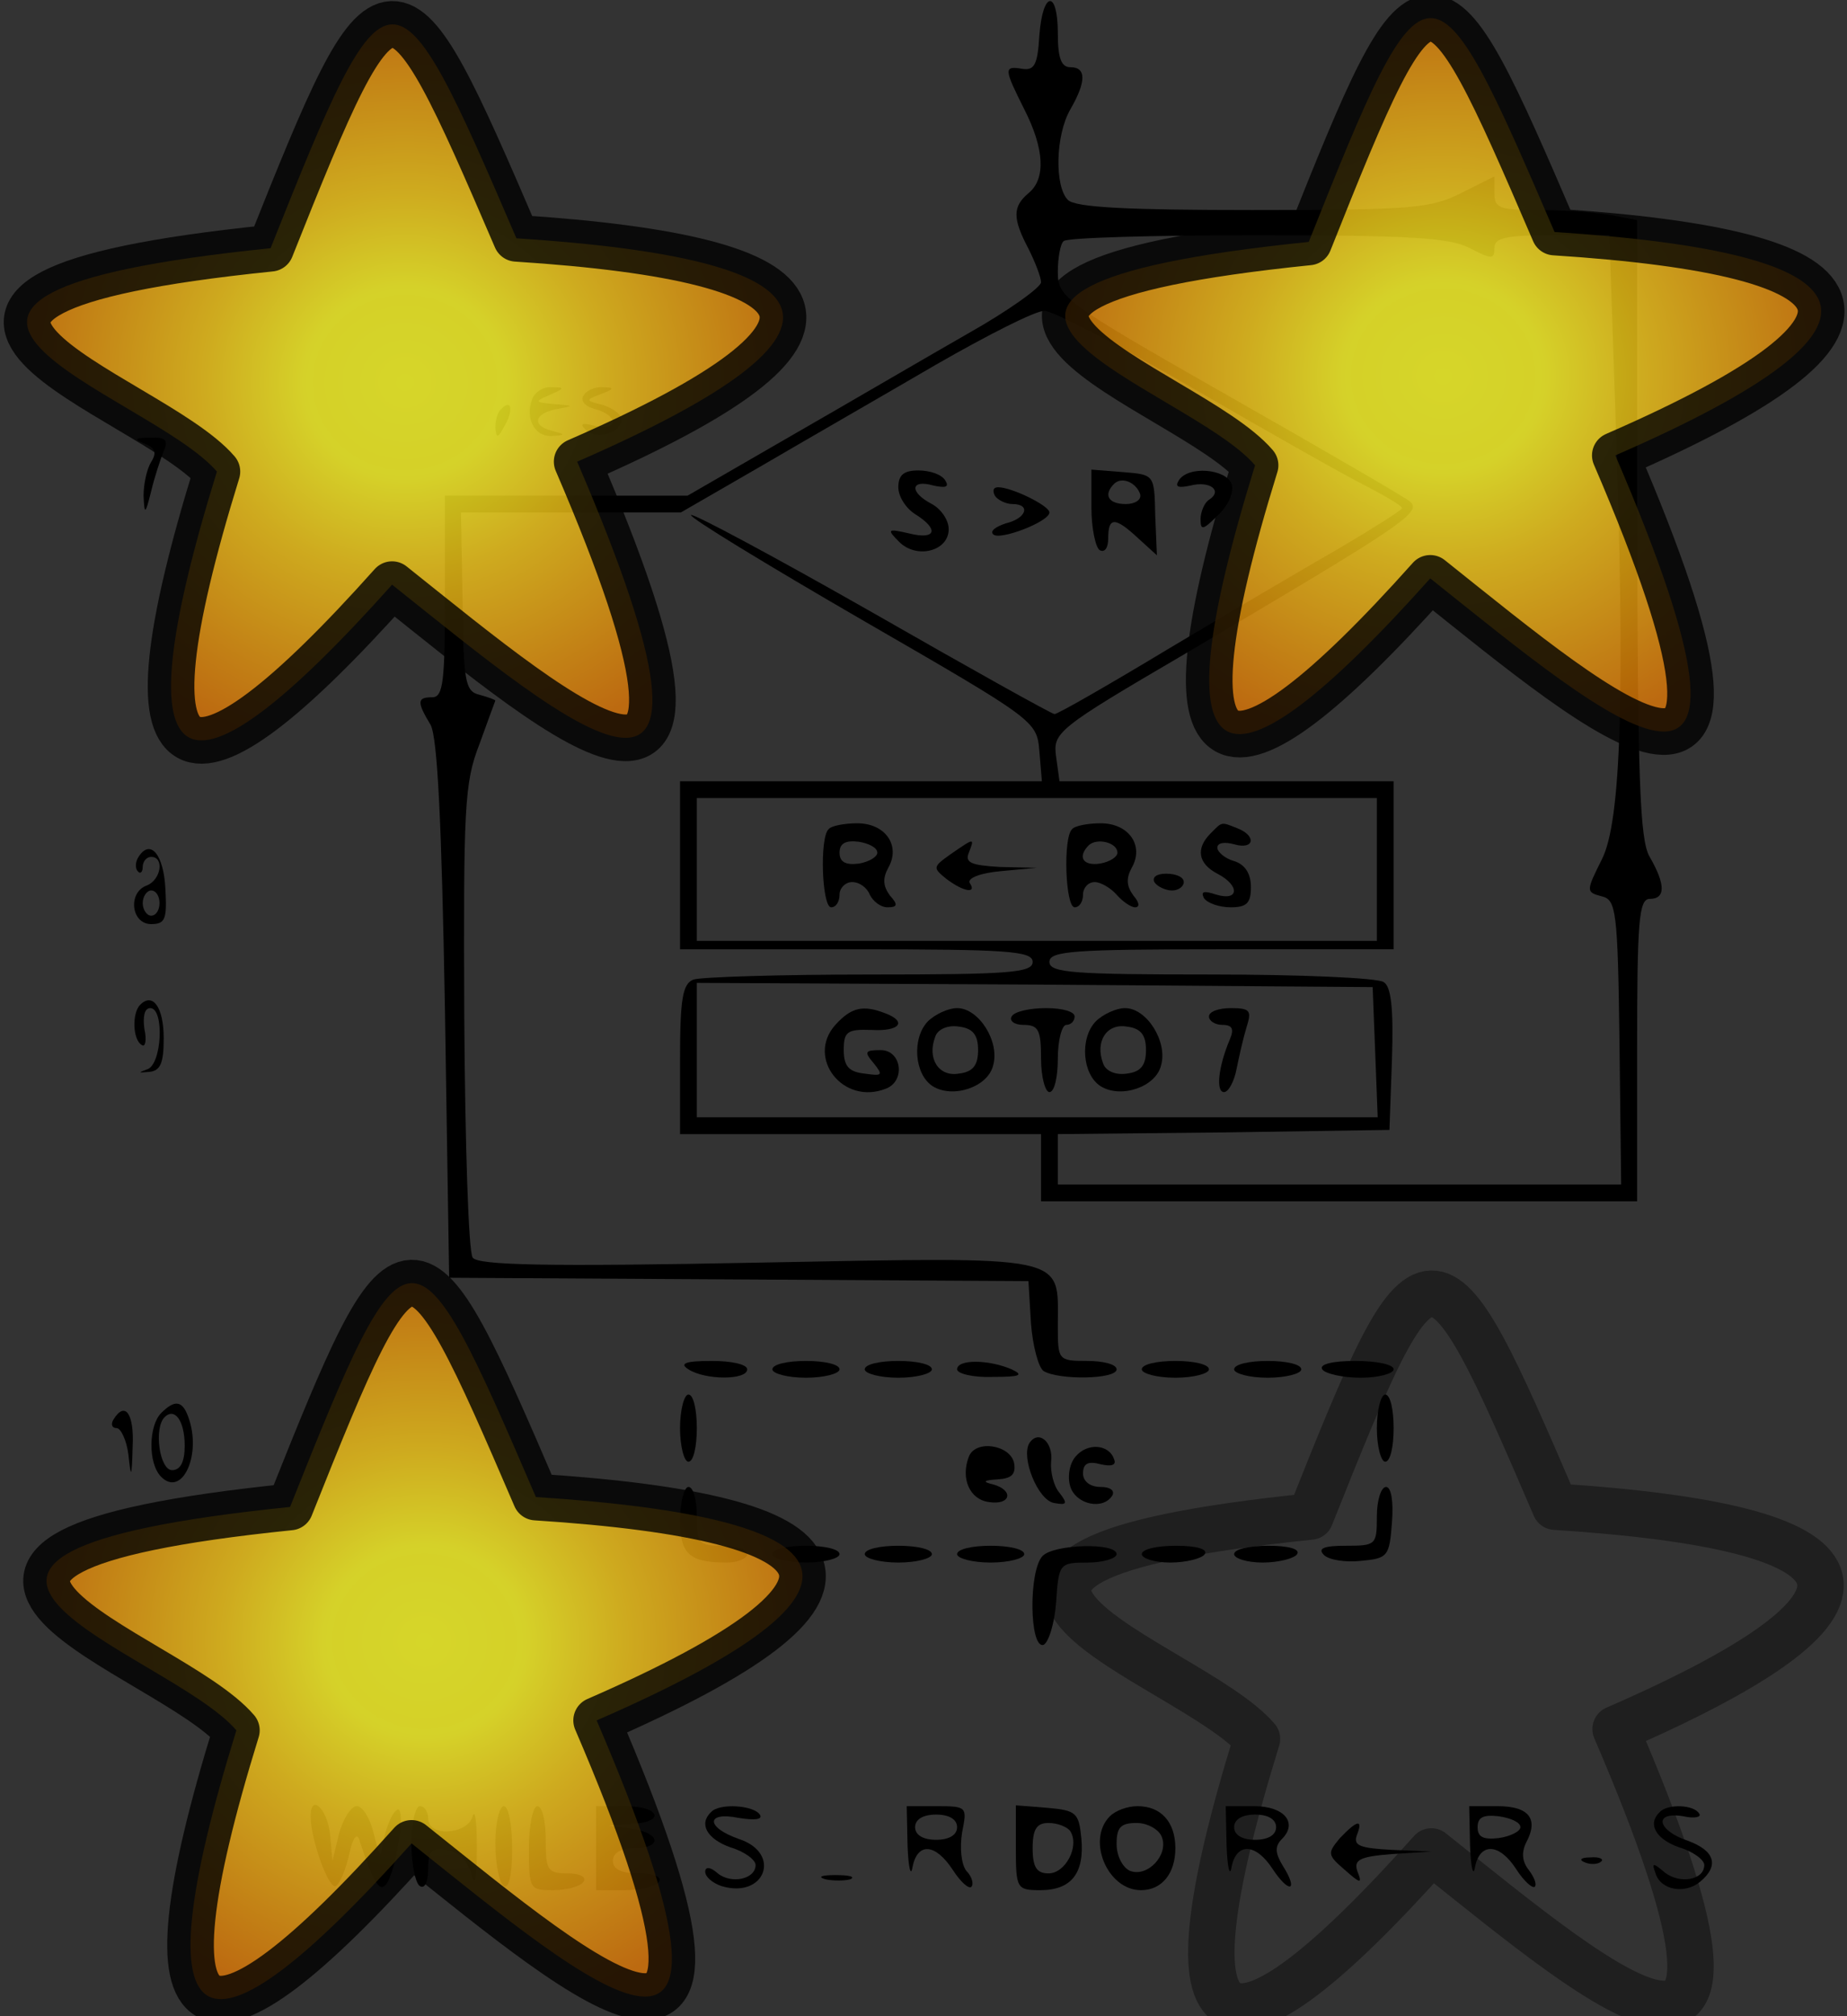 <?xml version="1.0" encoding="UTF-8" standalone="no"?>
<svg
   xmlns:dc="http://purl.org/dc/elements/1.1/"
   xmlns:cc="http://creativecommons.org/ns#"
   xmlns:rdf="http://www.w3.org/1999/02/22-rdf-syntax-ns#"
   xmlns:svg="http://www.w3.org/2000/svg"
   xmlns="http://www.w3.org/2000/svg"
   xmlns:sodipodi="http://sodipodi.sourceforge.net/DTD/sodipodi-0.dtd"
   xmlns:inkscape="http://www.inkscape.org/namespaces/inkscape"
   version="1.0"
   width="220pt"
   height="240pt"
   viewBox="0 0 220 240"
   preserveAspectRatio="xMidYMid meet"
   id="svg120"
   sodipodi:docname="algorithme3.svg"
   inkscape:version="0.92.5 (2060ec1f9f, 2020-04-08)">
  <rect x="0" y="0" width="220" height="240" fill="#333333" stroke="none"/>
  <defs
     id="defs124">
    <radialGradient
       inkscape:collect="always"
       r="43.023"
       gradientTransform="matrix(1,0,0,0.95,0,2.376)"
       cx="50.951"
       cy="47.199"
       gradientUnits="userSpaceOnUse"
       id="radialGradient21952">
      <stop
         offset="0"
         style="stop-color:#ffff27"
         id="stop21948" />
      <stop
         offset=".25"
         style="stop-color:#fffa26;stop-opacity:.992"
         id="stop21956" />
      <stop
         offset=".5"
         style="stop-color:#f7ca19;stop-opacity:.988"
         id="stop21954" />
      <stop
         offset="1"
         style="stop-color:#e37a07;stop-opacity:0.976"
         id="stop21950" />
    </radialGradient>
    <radialGradient
       inkscape:collect="always"
       r="43.023"
       gradientTransform="matrix(1,0,0,0.95,0,2.376)"
       cx="50.951"
       cy="47.199"
       gradientUnits="userSpaceOnUse"
       id="radialGradient21952-1">
      <stop
         offset="0"
         style="stop-color:#ffff27"
         id="stop21948-2" />
      <stop
         offset=".25"
         style="stop-color:#fffa26;stop-opacity:.992"
         id="stop21956-7" />
      <stop
         offset=".5"
         style="stop-color:#f7ca19;stop-opacity:.988"
         id="stop21954-0" />
      <stop
         offset="1"
         style="stop-color:#e37a07;stop-opacity:0.976"
         id="stop21950-9" />
    </radialGradient>
    <radialGradient
       inkscape:collect="always"
       r="43.023"
       gradientTransform="matrix(1,0,0,0.95,0,2.376)"
       cx="50.951"
       cy="47.199"
       gradientUnits="userSpaceOnUse"
       id="radialGradient21952-6">
      <stop
         offset="0"
         style="stop-color:#ffff27"
         id="stop21948-26" />
      <stop
         offset=".25"
         style="stop-color:#fffa26;stop-opacity:.992"
         id="stop21956-1" />
      <stop
         offset=".5"
         style="stop-color:#f7ca19;stop-opacity:.988"
         id="stop21954-8" />
      <stop
         offset="1"
         style="stop-color:#e37a07;stop-opacity:0.976"
         id="stop21950-7" />
    </radialGradient>
  </defs>
  <sodipodi:namedview
     pagecolor="#ffffff"
     bordercolor="#666666"
     borderopacity="1"
     objecttolerance="10"
     gridtolerance="10"
     guidetolerance="10"
     inkscape:pageopacity="0"
     inkscape:pageshadow="2"
     inkscape:window-width="1294"
     inkscape:window-height="704"
     id="namedview122"
     showgrid="false"
     inkscape:zoom="1.475"
     inkscape:cx="146.66667"
     inkscape:cy="160"
     inkscape:window-x="72"
     inkscape:window-y="27"
     inkscape:window-maximized="1"
     inkscape:current-layer="svg120" />
  <g
     transform="translate(0,240) scale(0.1,-0.1)"
     fill="#000000"
     stroke="none"
     id="g118">
    <path
       d="M1238 2358 c-2 -35 -6 -42 -20 -40 -23 4 -22 0 2 -48 24 -47 26 -83 5 -100 -19 -16 -19 -30 0 -66 8 -16 15 -34 15 -40 0 -6 -39 -34 -87 -61 -49 -28 -143 -83 -211 -122 l-123 -71 -144 0 -145 0 0 -120 c0 -100 -2 -120 -15 -120 -18 0 -19 -5 -2 -33 8 -16 13 -112 17 -340 l5 -318 345 -2 345 -2 3 -50 c2 -27 9 -53 15 -57 18 -11 87 -10 87 2 0 6 -16 10 -35 10 -35 0 -35 1 -35 43 0 84 17 81 -358 74 -252 -5 -333 -3 -339 6 -5 7 -9 135 -10 286 -1 250 0 279 18 325 10 28 19 52 19 52 0 1 -8 4 -19 7 -17 4 -19 16 -20 111 l-2 106 131 0 131 0 97 56 c53 31 147 85 207 120 61 35 118 64 129 64 10 0 91 -42 180 -94 88 -51 180 -103 204 -115 23 -12 42 -23 42 -26 0 -2 -33 -23 -72 -46 -40 -23 -132 -77 -204 -120 -73 -44 -134 -79 -138 -79 -3 0 -100 54 -217 121 -116 66 -213 118 -216 116 -2 -3 90 -59 204 -125 206 -119 208 -120 211 -156 l3 -36 -215 0 -216 0 0 -100 0 -100 210 0 c180 0 210 -2 210 -15 0 -13 -28 -15 -194 -15 -107 0 -201 -3 -210 -6 -13 -5 -16 -23 -16 -95 l0 -89 215 0 215 0 0 -40 0 -40 355 0 355 0 0 180 c0 153 2 180 15 180 19 0 19 17 0 50 -12 20 -14 93 -15 391 l0 367 -31 6 c-17 3 -56 6 -85 6 -48 0 -54 2 -54 20 l0 20 -40 -20 c-36 -18 -58 -20 -248 -20 -148 0 -211 3 -220 12 -16 16 -15 77 3 108 19 33 19 50 0 50 -11 0 -15 11 -15 40 0 53 -18 51 -22 -2z m512 -253 c27 -14 30 -14 30 0 0 12 14 15 69 15 l68 0 7 -207 c12 -338 7 -491 -16 -536 -19 -38 -19 -39 0 -44 17 -4 19 -17 21 -174 l2 -169 -335 0 -336 0 0 30 0 30 198 2 197 3 3 84 c2 61 -1 87 -10 92 -7 5 -100 9 -205 9 -165 0 -193 2 -193 15 0 13 29 15 205 15 l205 0 0 100 0 100 -199 0 -199 0 -4 29 c-4 29 0 33 154 123 264 156 284 169 266 182 -8 6 -106 63 -217 126 -193 110 -201 116 -201 146 0 17 3 34 7 37 3 4 107 7 230 7 181 0 230 -3 253 -15z m-110 -740 l0 -85 -405 0 -405 0 0 85 0 85 405 0 405 0 0 -85z m-2 -217 l3 -78 -406 0 -405 0 0 80 0 80 403 -2 402 -3 3 -77z"
       id="path2" />
    <path
       d="M987 1413 c-11 -10 -8 -93 3 -93 6 0 10 7 10 15 0 8 7 15 15 15 9 0 18 -7 21 -15 4 -8 13 -15 21 -15 12 0 13 3 3 14 -8 11 -9 20 -2 33 15 26 -3 53 -37 53 -15 0 -31 -3 -34 -7z m58 -28 c0 -5 -10 -11 -22 -13 -16 -2 -23 2 -23 13 0 11 7 15 23 13 12 -2 22 -7 22 -13z"
       id="path4" />
    <path
       d="M1277 1413 c-11 -10 -8 -93 3 -93 6 0 10 7 10 15 0 8 6 15 14 15 7 0 19 -7 26 -15 7 -8 17 -15 22 -15 6 0 5 6 -2 14 -8 11 -9 20 -2 33 15 26 -3 53 -37 53 -15 0 -31 -3 -34 -7z m54 -28 c0 -5 -9 -11 -21 -13 -20 -3 -27 8 -13 22 10 9 34 3 34 -9z"
       id="path6" />
    <path
       d="M1442 1408 c-18 -18 -15 -36 8 -48 27 -14 26 -33 -1 -25 -15 5 -19 4 -15 -4 4 -6 18 -11 32 -11 19 0 24 5 24 24 0 16 -7 27 -20 31 -11 3 -20 11 -20 16 0 6 9 7 20 4 24 -7 27 10 4 19 -20 8 -18 8 -32 -6z"
       id="path8" />
    <path
       d="M1132 1383 c-21 -15 -21 -16 -5 -29 21 -16 37 -18 28 -5 -3 6 14 12 37 14 l43 4 -44 1 c-34 2 -42 5 -37 17 7 18 7 18 -22 -2z"
       id="path10" />
    <path
       d="M1375 1350 c3 -5 13 -10 21 -10 8 0 14 5 14 10 0 6 -9 10 -21 10 -11 0 -17 -4 -14 -10z"
       id="path12" />
    <path
       d="M995 1180 c-35 -39 9 -96 60 -76 24 9 19 46 -6 46 -19 0 -20 -2 -8 -16 11 -14 10 -15 -11 -12 -19 2 -25 9 -25 28 0 22 4 25 33 24 34 -2 43 10 16 20 -26 10 -40 7 -59 -14z"
       id="path14" />
    <path
       d="M1105 1184 c-19 -20 -16 -63 6 -77 24 -15 66 -1 72 25 8 28 -17 68 -43 68 -10 0 -26 -7 -35 -16z m60 -34 c0 -18 -6 -26 -23 -28 -24 -4 -38 18 -28 44 3 9 15 14 28 12 17 -2 23 -10 23 -28z"
       id="path16" />
    <path
       d="M1205 1190 c-3 -5 3 -10 14 -10 18 0 21 -6 21 -40 0 -22 5 -40 10 -40 6 0 10 18 10 40 0 22 5 40 10 40 6 0 10 5 10 10 0 6 -15 10 -34 10 -19 0 -38 -4 -41 -10z"
       id="path18" />
    <path
       d="M1305 1184 c-19 -20 -16 -63 6 -77 24 -15 66 -1 72 25 8 28 -17 68 -43 68 -10 0 -26 -7 -35 -16z m60 -34 c0 -18 -6 -26 -23 -28 -13 -2 -25 3 -28 12 -10 26 4 48 28 44 17 -2 23 -10 23 -28z"
       id="path20" />
    <path
       d="M1440 1190 c0 -5 7 -10 16 -10 12 0 14 -5 9 -17 -14 -33 -17 -63 -7 -63 5 0 12 12 15 28 3 15 8 37 12 50 6 19 4 22 -19 22 -14 0 -26 -4 -26 -10z"
       id="path22" />
    <path
       d="M634 1925 c-9 -23 3 -45 23 -44 17 1 17 2 1 6 -25 6 -22 21 5 26 21 4 21 4 -3 6 -23 2 -24 3 -5 11 18 8 18 9 2 9 -10 1 -20 -6 -23 -14z"
       id="path24" />
    <path
       d="M695 1929 c-4 -6 2 -13 14 -16 12 -3 21 -10 21 -15 0 -6 -10 -8 -21 -5 -16 4 -19 3 -11 -5 12 -12 42 -4 42 13 0 6 -10 13 -22 17 -21 5 -21 6 -2 13 16 6 16 8 2 8 -9 1 -20 -4 -23 -10z"
       id="path26" />
    <path
       d="M597 1913 c-4 -3 -7 -13 -7 -22 1 -13 3 -13 11 2 11 19 8 33 -4 20z"
       id="path28" />
    <path
       d="M172 1872 c13 -5 15 -11 8 -22 -5 -8 -9 -26 -9 -40 1 -23 2 -23 9 5 4 17 11 38 15 48 6 13 2 17 -16 16 -19 0 -20 -2 -7 -7z"
       id="path30" />
    <path
       d="M1070 1820 c0 -11 9 -25 20 -32 29 -18 25 -31 -7 -23 -26 6 -27 5 -12 -10 21 -21 59 -11 59 15 0 11 -9 24 -20 30 -27 14 -26 30 2 22 14 -3 19 -2 14 6 -4 7 -18 12 -32 12 -17 0 -24 -5 -24 -20z"
       id="path32" />
    <path
       d="M1300 1796 c0 -25 5 -48 10 -51 6 -3 10 3 10 14 0 26 8 26 36 0 l22 -20 -2 48 c-1 48 -1 48 -38 51 l-38 3 0 -45z m58 16 c2 -7 -6 -12 -17 -12 -21 0 -27 11 -14 24 9 9 26 2 31 -12z"
       id="path34" />
    <path
       d="M1404 1828 c-5 -8 0 -9 14 -6 23 6 39 -6 22 -17 -5 -3 -10 -14 -10 -23 0 -14 3 -13 21 5 13 12 19 28 16 37 -7 18 -52 22 -63 4z"
       id="path36" />
    <path
       d="M1185 1810 c3 -5 13 -10 21 -10 22 0 17 -17 -8 -23 -12 -4 -19 -9 -15 -13 7 -8 67 15 67 26 0 8 -45 30 -61 30 -6 0 -7 -4 -4 -10z"
       id="path38" />
    <path
       d="M165 1380 c-4 -6 -4 -14 -1 -17 3 -4 6 -1 6 5 0 7 5 12 10 12 16 0 12 -27 -5 -34 -23 -8 -19 -46 5 -46 17 0 19 6 17 42 -2 41 -18 60 -32 38z m25 -55 c0 -8 -4 -15 -10 -15 -5 0 -10 7 -10 15 0 8 5 15 10 15 6 0 10 -7 10 -15z"
       id="path40" />
    <path
       d="M167 1204 c-10 -10 -9 -42 2 -48 4 -3 6 6 3 19 -2 15 0 25 7 25 17 0 14 -68 -4 -73 -11 -4 -10 -4 2 -3 14 1 18 10 18 40 0 37 -13 55 -28 40z"
       id="path42" />
    <path
       d="M820 770 c20 -13 70 -13 70 0 0 6 -19 10 -42 10 -32 0 -39 -3 -28 -10z"
       id="path44" />
    <path
       d="M920 770 c0 -5 18 -10 40 -10 22 0 40 5 40 10 0 6 -18 10 -40 10 -22 0 -40 -4 -40 -10z"
       id="path46" />
    <path
       d="M1030 770 c0 -5 18 -10 40 -10 22 0 40 5 40 10 0 6 -18 10 -40 10 -22 0 -40 -4 -40 -10z"
       id="path48" />
    <path
       d="M1140 770 c0 -5 19 -10 43 -9 32 0 37 2 22 9 -28 12 -65 12 -65 0z"
       id="path50" />
    <path
       d="M1360 770 c0 -5 18 -10 40 -10 22 0 40 5 40 10 0 6 -18 10 -40 10 -22 0 -40 -4 -40 -10z"
       id="path52" />
    <path
       d="M1470 770 c0 -5 18 -10 40 -10 22 0 40 5 40 10 0 6 -18 10 -40 10 -22 0 -40 -4 -40 -10z"
       id="path54" />
    <path
       d="M1575 770 c3 -5 24 -10 46 -10 21 0 39 5 39 10 0 6 -21 10 -46 10 -27 0 -43 -4 -39 -10z"
       id="path56" />
    <path
       d="M810 700 c0 -22 5 -40 10 -40 6 0 10 18 10 40 0 22 -4 40 -10 40 -5 0 -10 -18 -10 -40z"
       id="path58" />
    <path
       d="M1640 700 c0 -22 5 -40 10 -40 6 0 10 18 10 40 0 22 -4 40 -10 40 -5 0 -10 -18 -10 -40z"
       id="path60" />
    <path
       d="M192 718 c-15 -15 -16 -60 0 -76 25 -25 49 27 32 72 -7 19 -16 20 -32 4z m28 -39 c0 -19 -5 -29 -15 -29 -15 0 -22 50 -9 63 12 12 24 -4 24 -34z"
       id="path62" />
    <path
       d="M135 710 c-3 -5 -2 -10 4 -10 5 0 12 -15 14 -32 3 -29 4 -27 5 10 2 39 -9 55 -23 32z"
       id="path64" />
    <path
       d="M1226 682 c-10 -17 10 -67 29 -71 16 -3 17 -1 7 12 -7 8 -11 25 -10 37 3 23 -15 39 -26 22z"
       id="path66" />
    <path
       d="M1154 666 c-10 -26 1 -51 24 -54 26 -4 30 14 5 21 -13 3 -12 5 5 6 17 1 22 6 20 19 -4 22 -46 29 -54 8z"
       id="path68" />
    <path
       d="M1281 666 c-7 -8 -10 -24 -6 -36 7 -21 39 -28 50 -10 3 6 -3 10 -14 10 -13 0 -21 7 -21 16 0 12 6 15 21 11 13 -3 19 -1 16 6 -6 18 -32 20 -46 3z"
       id="path70" />
    <path
       d="M810 591 c0 -41 11 -51 56 -51 13 0 24 5 24 10 0 6 -13 10 -30 10 -28 0 -30 3 -30 35 0 19 -4 35 -10 35 -5 0 -10 -18 -10 -39z"
       id="path72" />
    <path
       d="M1640 595 c0 -34 -1 -35 -37 -35 -26 0 -34 -3 -26 -11 6 -6 26 -9 44 -7 32 3 34 5 37 46 2 25 -1 42 -7 42 -6 0 -11 -16 -11 -35z"
       id="path74" />
    <path
       d="M920 550 c0 -5 18 -10 40 -10 22 0 40 5 40 10 0 6 -18 10 -40 10 -22 0 -40 -4 -40 -10z"
       id="path76" />
    <path
       d="M1030 550 c0 -5 18 -10 40 -10 22 0 40 5 40 10 0 6 -18 10 -40 10 -22 0 -40 -4 -40 -10z"
       id="path78" />
    <path
       d="M1140 550 c0 -5 18 -10 40 -10 22 0 40 5 40 10 0 6 -18 10 -40 10 -22 0 -40 -4 -40 -10z"
       id="path80" />
    <path
       d="M1242 548 c-17 -17 -16 -111 1 -106 6 3 13 25 15 51 3 46 4 47 38 47 18 0 34 5 34 10 0 14 -74 12 -88 -2z"
       id="path82" />
    <path
       d="M1360 550 c0 -5 15 -10 34 -10 19 0 38 5 41 10 4 6 -10 10 -34 10 -23 0 -41 -4 -41 -10z"
       id="path84" />
    <path
       d="M1470 550 c0 -5 15 -10 34 -10 19 0 38 5 41 10 4 6 -10 10 -34 10 -23 0 -41 -4 -41 -10z"
       id="path86" />
    <path
       d="M370 238 c0 -28 22 -88 30 -83 5 3 12 20 16 38 4 19 9 26 12 17 16 -50 24 -62 31 -54 13 13 26 101 13 89 -6 -5 -12 -21 -15 -35 -4 -24 -4 -23 -12 8 -4 17 -13 32 -20 32 -7 0 -16 -15 -21 -32 l-8 -33 -3 33 c-4 30 -23 47 -23 20z"
       id="path88" />
    <path
       d="M490 206 c0 -25 5 -48 10 -51 6 -4 10 5 10 20 0 22 4 26 22 23 14 -2 25 -13 29 -28 5 -17 7 -8 7 30 0 30 -2 47 -5 38 -6 -22 -53 -25 -53 -3 0 8 -4 15 -10 15 -5 0 -10 -20 -10 -44z"
       id="path90" />
    <path
       d="M590 206 c0 -25 5 -48 10 -51 6 -4 10 13 10 44 0 28 -4 51 -10 51 -5 0 -10 -20 -10 -44z"
       id="path92" />
    <path
       d="M630 200 c0 -49 1 -50 29 -50 17 0 33 5 36 10 4 6 -5 10 -19 10 -24 0 -26 4 -26 40 0 22 -4 40 -10 40 -5 0 -10 -22 -10 -50z"
       id="path94" />
    <path
       d="M710 200 l0 -50 34 0 c19 0 38 5 41 10 4 6 -7 10 -24 10 -21 0 -31 5 -31 15 0 9 9 15 25 15 34 0 32 18 -2 23 l-28 4 28 2 c40 2 33 21 -8 21 l-35 0 0 -50z"
       id="path96" />
    <path
       d="M847 243 c-15 -14 -5 -32 23 -42 17 -5 30 -15 30 -21 0 -17 -29 -23 -45 -10 -9 8 -15 8 -15 2 0 -6 8 -13 19 -17 52 -16 73 39 21 56 -40 14 -39 33 0 25 19 -3 29 -2 25 4 -7 11 -48 14 -58 3z"
       id="path98" />
    <path
       d="M1081 203 c1 -27 4 -38 6 -25 6 29 27 28 48 -4 9 -14 19 -23 22 -20 3 3 1 12 -6 19 -6 8 -8 27 -5 46 6 30 6 31 -30 31 l-36 0 1 -47z m59 22 c0 -9 -9 -15 -25 -15 -16 0 -25 6 -25 15 0 9 9 15 25 15 16 0 25 -6 25 -15z"
       id="path100" />
    <path
       d="M1210 201 c0 -49 1 -51 29 -51 37 0 53 20 49 62 -3 30 -6 33 -40 36 l-38 3 0 -50z m65 19 c11 -18 -6 -50 -26 -50 -14 0 -19 7 -19 30 0 23 5 30 19 30 11 0 23 -5 26 -10z"
       id="path102" />
    <path
       d="M1322 238 c-28 -28 -3 -88 37 -88 25 0 41 20 41 50 0 31 -17 50 -45 50 -12 0 -26 -5 -33 -12z m62 -25 c8 -21 -17 -48 -38 -40 -9 4 -16 18 -16 32 0 20 5 25 24 25 13 0 27 -8 30 -17z"
       id="path104" />
    <path
       d="M1461 203 c1 -27 4 -38 6 -25 6 29 29 28 49 -3 20 -30 31 -26 12 4 -9 15 -10 23 -1 32 19 19 3 39 -33 39 l-34 0 1 -47z m59 22 c0 -9 -9 -15 -25 -15 -16 0 -25 6 -25 15 0 9 9 15 25 15 16 0 25 -6 25 -15z"
       id="path106" />
    <path
       d="M1751 203 c1 -27 4 -38 6 -25 6 29 29 28 49 -3 9 -14 19 -23 22 -21 3 3 -1 12 -7 20 -8 10 -9 21 -3 33 15 28 3 43 -34 43 l-34 0 1 -47z m60 22 c0 -5 -12 -11 -26 -13 -18 -2 -25 1 -25 13 0 12 7 15 25 13 14 -2 26 -7 26 -13z"
       id="path108" />
    <path
       d="M1977 243 c-15 -14 -5 -32 23 -42 17 -5 30 -15 30 -21 0 -18 -29 -23 -47 -9 -14 12 -16 12 -11 -1 6 -20 35 -25 53 -10 23 19 18 37 -15 49 -36 12 -41 35 -5 29 13 -3 22 -1 19 3 -6 11 -38 12 -47 2z"
       id="path110" />
    <path
       d="M1596 212 c-15 -18 -15 -20 6 -38 18 -16 21 -17 15 -2 -5 14 2 18 41 21 l47 3 -47 2 c-38 2 -46 5 -42 17 8 20 1 19 -20 -3z"
       id="path112" />
    <path
       d="M1888 183 c7 -3 16 -2 19 1 4 3 -2 6 -13 5 -11 0 -14 -3 -6 -6z"
       id="path114" />
    <path
       d="M983 163 c9 -2 23 -2 30 0 6 3 -1 5 -18 5 -16 0 -22 -2 -12 -5z"
       id="path116" />
  </g>
  <g
     transform="matrix(1.106,0,0,1.106,115.678,144.219)"
     inkscape:label="Layer 1"
     id="layer1-3"
     style="opacity:0.5">
    <path
       clip-path="none"
       mask="none"
       d="M 36.536,32.822 C 49.235,0.966 49.705,1.088 62.891,31.762 c 34.15,2.198 39.384,9.622 6.513,23.932 19.821,46.048 -0.792,28.382 -19.842,13.178 -22.357,25.013 -29.54,22.639 -18.782,-12.117 -7.281,-8.501 -45.095,-18.742 5.756,-23.932 z"
       inkscape:connector-curvature="0"
       style="opacity:0.8;fill:#ffff27;fill-opacity:0;fill-rule:evenodd;stroke:#000000;stroke-width:5;stroke-linecap:round;stroke-linejoin:round"
       sodipodi:nodetypes="cccccc"
       id="path3153-56" />
  </g>
  <g
     transform="matrix(1.111,0,0,1.111,-8.361,-6.921)"
     inkscape:label="Layer 1"
     id="layer1">
    <path
       d="M 36.536,32.822 C 49.235,0.966 49.705,1.088 62.891,31.762 c 34.15,2.198 39.384,9.622 6.513,23.932 19.821,46.048 -0.792,28.382 -19.842,13.178 -22.357,25.013 -29.54,22.639 -18.782,-12.117 -7.281,-8.501 -45.095,-18.742 5.756,-23.932 z"
       inkscape:connector-curvature="0"
       style="opacity:0.8;fill:url(#radialGradient21952);fill-rule:evenodd;stroke:#000000;stroke-width:5;stroke-linecap:round;stroke-linejoin:round"
       sodipodi:nodetypes="cccccc"
       id="path3153" />
  </g>
  <g
     transform="matrix(1.111,0,0,1.111,115.296,-7.669)"
     inkscape:label="Layer 1"
     id="layer1-36">
    <path
       d="M 36.536,32.822 C 49.235,0.966 49.705,1.088 62.891,31.762 c 34.15,2.198 39.384,9.622 6.513,23.932 19.821,46.048 -0.792,28.382 -19.842,13.178 -22.357,25.013 -29.54,22.639 -18.782,-12.117 -7.281,-8.501 -45.095,-18.742 5.756,-23.932 z"
       inkscape:connector-curvature="0"
       style="opacity:0.8;fill:url(#radialGradient21952-1);fill-rule:evenodd;stroke:#000000;stroke-width:5;stroke-linecap:round;stroke-linejoin:round"
       sodipodi:nodetypes="cccccc"
       id="path3153-0" />
  </g>
  <g
     transform="matrix(1.111,0,0,1.111,-6.041,142.915)"
     inkscape:label="Layer 1"
     id="layer1-9">
    <path
       d="M 36.536,32.822 C 49.235,0.966 49.705,1.088 62.891,31.762 c 34.15,2.198 39.384,9.622 6.513,23.932 19.821,46.048 -0.792,28.382 -19.842,13.178 -22.357,25.013 -29.54,22.639 -18.782,-12.117 -7.281,-8.501 -45.095,-18.742 5.756,-23.932 z"
       inkscape:connector-curvature="0"
       style="opacity:0.8;fill:url(#radialGradient21952-6);fill-rule:evenodd;stroke:#000000;stroke-width:5;stroke-linecap:round;stroke-linejoin:round"
       sodipodi:nodetypes="cccccc"
       id="path3153-2" />
  </g>
</svg>
